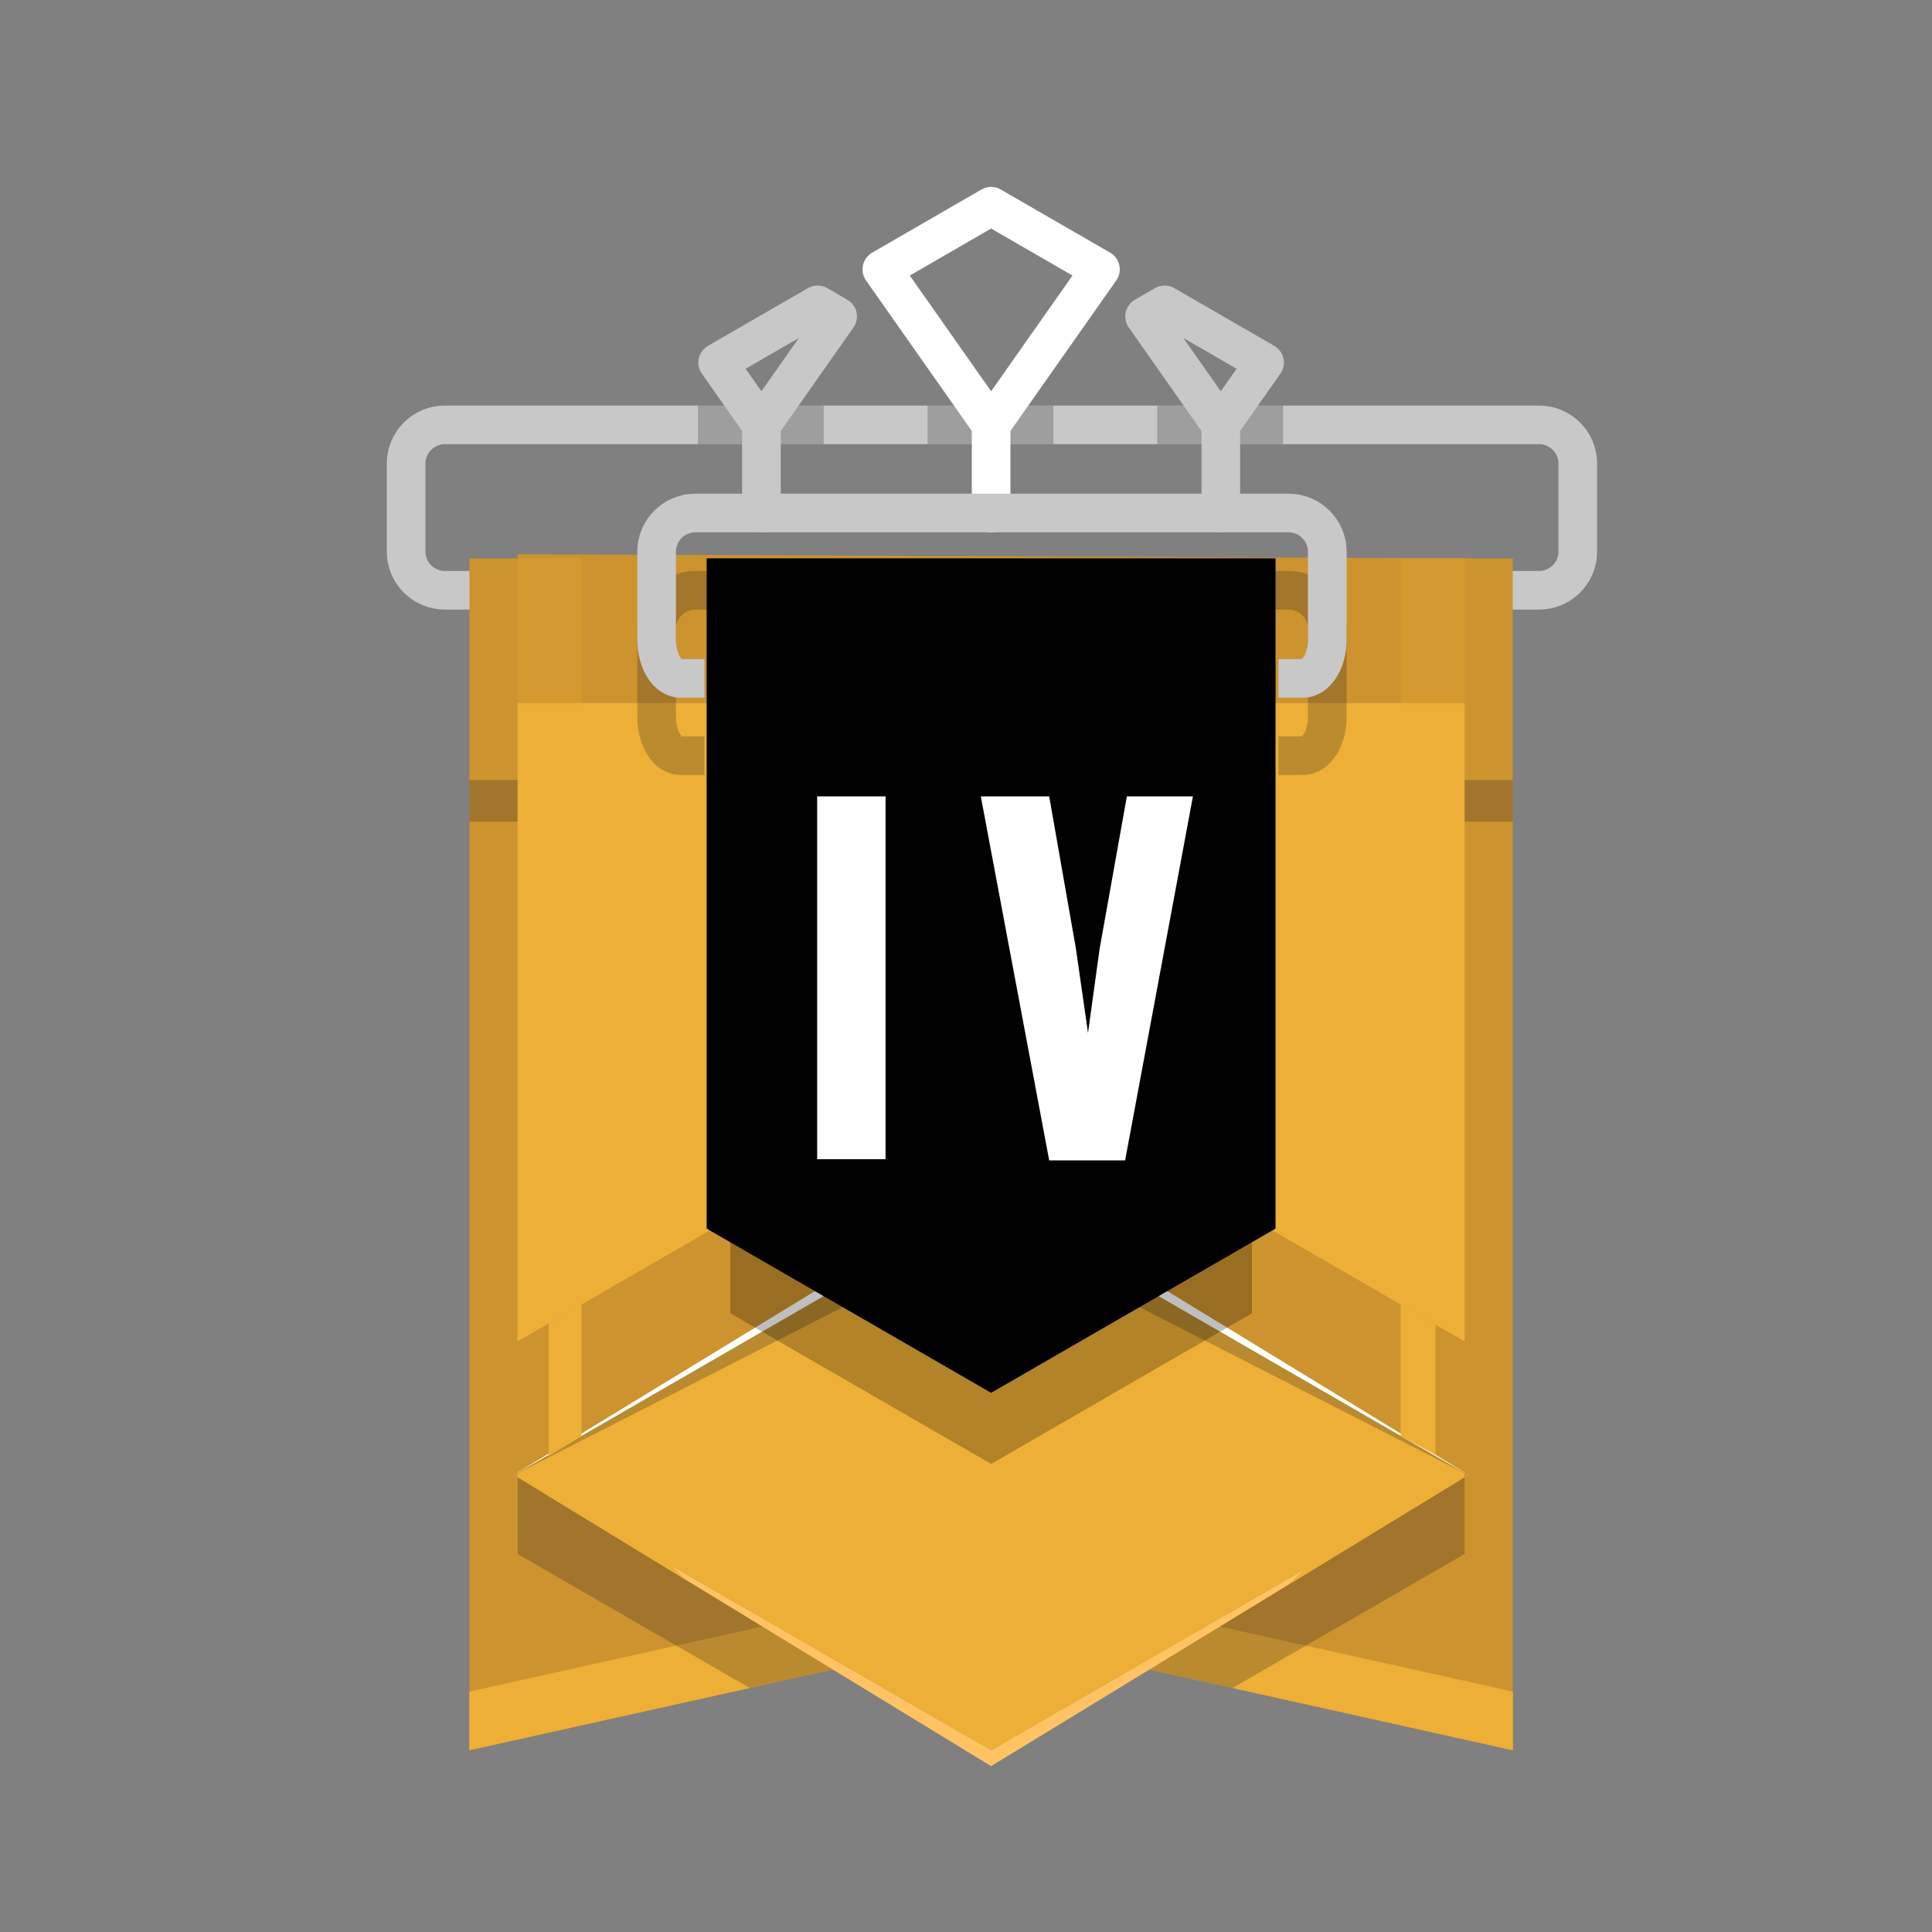 <?xml version="1.0" encoding="utf-8"?>
<!-- Generator: Adobe Illustrator 16.0.0, SVG Export Plug-In . SVG Version: 6.00 Build 0)  -->
<!DOCTYPE svg PUBLIC "-//W3C//DTD SVG 1.1//EN" "http://www.w3.org/Graphics/SVG/1.1/DTD/svg11.dtd">
<svg version="1.1" xmlns="http://www.w3.org/2000/svg" xmlns:xlink="http://www.w3.org/1999/xlink" x="0px" y="0px" width="500px"
	 height="500px" viewBox="0 0 500 500" enable-background="new 0 0 500 500" xml:space="preserve">
<rect x="0" y="0" width="500" height="500" fill="#808080" stroke="none"/>
<symbol  id="League_x5F_Gold" viewBox="-250.5 -250.36 501 501">
	<g>
		<path fill="none" stroke="#C8C8C8" stroke-width="10" stroke-linecap="round" stroke-linejoin="round" stroke-miterlimit="10" d="
			M141.83,99.57c5.5,0,10,4.5,10,10v22.81c0,5.5-4.5,10-10,10H-141.4c-5.5,0-10-4.5-10-10v-22.81c0-5.5,4.5-10,10-10H141.83z"/>
	</g>
	<polygon opacity="0" fill="#EDAF35" points="173.21,-100.64 0,-200.64 -173.21,-100.64 -173.21,99.36 0,199.36 173.21,99.36 	"/>
	<polygon opacity="0" fill="none" stroke="#231F20" stroke-miterlimit="10" points="250,-249.86 -250,-249.86 -250,250.14 
		250,250.14 	"/>
	<polygon fill="#CC932F" points="-135,-200.64 0,-170.64 135,-200.64 135,107.84 -135,107.84 	"/>
	<polyline fill="#CC932F" points="122.53,107.84 122.53,70.38 -122.53,70.38 -122.53,108.9 	"/>
	<polygon fill="#EDAF35" points="135.04,-200.64 135.04,-185.45 0,-155.45 -135.04,-185.45 -135.04,-200.64 0,-170.64 	"/>
	<polygon fill="#EDAF35" points="-122.53,-129.9 0,-200.64 122.53,-129.9 122.53,70.38 -122.53,70.38 	"/>
	<polygon opacity="0.25" fill="#231F20" points="-122.53,39.7 -135,39.7 -135,50.45 -122.53,50.45 	"/>
	<polygon opacity="0.25" fill="#231F20" points="135,39.7 122.53,39.7 122.53,50.45 135,50.45 	"/>
	<path opacity="0.25" fill="#231F20" d="M-122.53-149.84l60.07-34.68l24.94,5.54l-85.01,49.08V-149.84z M37.52-178.98l24.94-5.54
		l60.07,34.68v19.94L37.52-178.98z"/>
	<polygon fill="#FFC364" points="124.41,-128.82 0,-200.64 -124.41,-128.82 0,-204.74 	"/>
	<path fill="#EDAF35" d="M-122.53-129.9l43.44-26.58L-106-129.59V70.38h-16.53V-129.9z M106,70.38v-201.72l-29.52-26.73l46.04,28.16
		V70.38H106z"/>
	<g>
		<polygon fill="#EDAF35" points="-10.47,89.64 0,95.69 10.47,89.64 10.47,-194.6 0,-200.64 -10.47,-194.6 		"/>
		<polygon fill="#EDAF35" points="40.47,89.64 50.94,95.69 61.41,89.64 61.41,-165.19 50.94,-171.23 40.47,-177.28 		"/>
		<polygon fill="#EDAF35" points="-61.41,89.64 -50.94,95.69 -40.47,89.64 -40.47,-177.28 -50.94,-171.23 -61.41,-165.19 		"/>
	</g>
	<g>
		<polygon fill="#CC932F" points="124.41,-129.9 124.41,-95.9 0,-24.08 -124.41,-95.9 -124.41,-129.9 0,-58.08 		"/>
		<polygon opacity="0.25" fill="#231F20" points="-124.41,-129.9 0,-58.08 124.41,-129.9 0,-66.34 		"/>
		<polygon fill="#FFFFFF" points="-124.41,-129.9 0,-58.08 124.41,-129.9 0,-53.98 		"/>
	</g>
	<path fill="#EDAF35" d="M-106-119.28v34l-8.5-4.91v-34.31 M115-124.16v33.69l-9,5.2v-34"/>
	<g>
		<g opacity="0.25">
			<path fill="none" stroke="#231F20" stroke-width="10" stroke-linejoin="round" stroke-miterlimit="10" d="M74.36,56.76
				c0,0,2.84,0,6.32,0s6.32,4.5,6.32,10l0,22.81c0,5.5-4.5,10-10,10H-76.57c-5.5,0-10-4.5-10-10l0-22.81c0-5.5,2.79-10,6.19-10
				s6.19,0,6.19,0"/>
		</g>
		<g>
			<g opacity="0.25">
				
					<line fill="none" stroke="#231F20" stroke-width="10" stroke-linejoin="round" stroke-miterlimit="10" x1="75.56" y1="142.38" x2="42.99" y2="142.38"/>
			</g>
			
				<line fill="none" stroke="#C8C8C8" stroke-width="10" stroke-linecap="round" stroke-linejoin="round" stroke-miterlimit="10" x1="59.44" y1="142.38" x2="59.44" y2="119.57"/>
			
				<polygon fill="none" stroke="#C8C8C8" stroke-width="10" stroke-linecap="round" stroke-linejoin="round" stroke-miterlimit="10" points="
				59.44,142.38 39.72,170.44 44.91,173.43 70.77,158.5 			"/>
		</g>
		<g>
			<g opacity="0.25">
				
					<line fill="none" stroke="#231F20" stroke-width="10" stroke-linejoin="round" stroke-miterlimit="10" x1="16.12" y1="142.38" x2="-16.45" y2="142.38"/>
			</g>
			
				<line fill="none" stroke="#FFFFFF" stroke-width="10" stroke-linecap="round" stroke-linejoin="round" stroke-miterlimit="10" x1="0" y1="142.38" x2="0" y2="119.57"/>
			
				<polygon fill="none" stroke="#FFFFFF" stroke-width="10" stroke-linecap="round" stroke-linejoin="round" stroke-miterlimit="10" points="
				0,142.38 -28.28,182.62 0,198.96 28.29,182.62 			"/>
		</g>
		<g>
			<g opacity="0.25">
				
					<line fill="none" stroke="#231F20" stroke-width="10" stroke-linejoin="round" stroke-miterlimit="10" x1="-43.32" y1="142.38" x2="-75.89" y2="142.38"/>
			</g>
			
				<line fill="none" stroke="#C8C8C8" stroke-width="10" stroke-linecap="round" stroke-linejoin="round" stroke-miterlimit="10" x1="-59.44" y1="142.38" x2="-59.44" y2="119.57"/>
			
				<polygon fill="none" stroke="#C8C8C8" stroke-width="10" stroke-linecap="round" stroke-linejoin="round" stroke-miterlimit="10" points="
				-59.44,142.38 -70.77,158.5 -44.91,173.43 -39.72,170.44 			"/>
		</g>
		<g>
			<path fill="none" stroke="#C8C8C8" stroke-width="10" stroke-linejoin="round" stroke-miterlimit="10" d="M74.36,76.76
				c0,0,2.84,0,6.32,0s6.32,4.5,6.32,10l0,22.81c0,5.5-4.5,10-10,10H-76.57c-5.5,0-10-4.5-10-10l0-22.81c0-5.5,2.79-10,6.19-10
				s6.19,0,6.19,0"/>
		</g>
	</g>
	<path opacity="0.25" fill="#EDAF35" d="M-106,68.4v39.44h-16.53v-39.5 M122.53,68.34v39.5H106V68.05"/>
</symbol>
<symbol  id="Position_x5F_4" viewBox="-250.5 -250.5 501 501">
	<polygon opacity="0.25" points="67.5,-87.55 67.5,37.03 0,37.03 -67.5,37.03 -67.5,-87.55 0,-126.53 	"/>
	<polygon opacity="0" fill="none" stroke="#FF0000" stroke-width="10" stroke-miterlimit="10" points="-173.21,99.22 0,199.22 
		173.21,99.22 173.21,-100.78 0,-200.78 -173.21,-100.78 	"/>
	<polygon opacity="0" fill="none" stroke="#FF0000" stroke-width="10" stroke-miterlimit="10" points="-142.03,-82.78 0,-0.78 
		142.03,-82.78 142.03,-82.78 0,-164.78 -142.03,-82.78 	"/>
	<polygon opacity="0" fill="none" stroke="#231F20" stroke-miterlimit="10" points="250,-250 -250,-250 -250,250 250,250 	"/>
	<g>
		<polygon points="73.61,-65.63 73.61,107.84 0,107.84 -73.62,107.84 -73.62,-65.63 0,-108.13 		"/>
		<g>
			<path fill="#FFFFFF" d="M-45.02-47.67v93.9h17.7v-93.9H-45.02z"/>
			<path fill="#FFFFFF" d="M15.03-47.97l-17.7,94.2h17.7l6.9-39.3l3.15-21.9l3,21.75l7.05,39.45h17.1l-17.55-94.2H15.03z"/>
		</g>
	</g>
	<polygon fill="none" points="135,99.25 0,99.36 -135,99.25 -135,-122.84 0,-200.78 135,-122.84 	"/>
</symbol>
<symbol  id="base" viewBox="-251.5 -251.36 503 503">
	<polygon fill="none" stroke="#231F20" stroke-width="3" stroke-miterlimit="10" points="250,-249.86 -250,-249.86 -250,250.14 
		250,250.14 	"/>
	<line fill="none" stroke="#231F20" stroke-width="3" stroke-miterlimit="10" x1="-250" y1="250.14" x2="250" y2="-249.86"/>
	<line fill="none" stroke="#231F20" stroke-width="3" stroke-miterlimit="10" x1="250" y1="250.14" x2="-250" y2="-249.86"/>
	<polygon fill="none" stroke="#FF0000" stroke-width="10" stroke-miterlimit="10" points="-173.21,99.36 0,199.36 173.21,99.36 
		173.21,-100.64 0,-200.64 -173.21,-100.64 	"/>
</symbol>
<g id="Layer_1" display="none">
</g>
<g id="_x5B_HBE_x5D__-_Bg" display="none">
	<rect x="-54.6" y="-2129.43" display="inline" fill="#3A3A3A" width="2615.48" height="4079.18"/>
</g>
<g id="_x5B_HBE_x5D__-_Struct" display="none">
	<g id="League_x5F_Bronze" display="inline">
	</g>
	
		<use xlink:href="#base"  width="503" height="503" id="XMLID_13_" x="-251.5" y="-251.36" transform="matrix(1 0 0 -1 256.5 252.334)" display="inline" overflow="visible"/>
</g>
<g id="Bases">
	<g id="League_x5F_Diamond_x5F_Small">
		<g id="League_x5F_Diamond">
		</g>
	</g>
</g>
<g id="Compound">
	<g id="Rank_x5F_Copper_x5F_4_x5F_Small_1_">
		<g id="Rank_x5F_Copper_x5F_4_2_">
		</g>
	</g>
	<g id="Rank_x5F_Copper_x5F_4_x5F_Small_2_">
		<g id="Rank_x5F_Copper_x5F_4_3_">
		</g>
	</g>
	<g id="Rank_x5F_Copper_x5F_4_5_">
		<g id="League_x5F_Copper">
		</g>
	</g>
	<g id="Rank_x5F_Copper_x5F_4_x5F_Small_4_">
		<g id="Rank_x5F_Copper_x5F_4_6_">
		</g>
	</g>
	<g id="Rank_x5F_Copper_x5F_4_x5F_Small_3_">
		<g id="Rank_x5F_Copper_x5F_4_4_">
		</g>
	</g>
	<g id="Rank_x5F_Copper_x5F_4_x5F_Small">
		<g id="Rank_x5F_Copper_x5F_4">
		</g>
	</g>
	<g id="Position_x5F_1_x5F_Small">
		<g id="Position_x5F_1_1_">
		</g>
	</g>
	<g id="Rank_x5F_Copper_x5F_3">
	</g>
	<g id="Rank_x5F_Copper_x5F_2">
	</g>
	<g id="Rank_x5F_Copper_x5F_1">
	</g>
	<g id="Rank_x5F_Bronze_x5F_4">
	</g>
	<g id="Rank_x5F_Bronze_x5F_3">
	</g>
	<g id="Rank_x5F_Bronze_x5F_2">
	</g>
	<g id="Rank_x5F_Bronze_x5F_1">
	</g>
	<g id="Rank_x5F_Silver_x5F_4">
	</g>
	<g id="Rank_x5F_Silver_x5F_3">
	</g>
	<g id="Rank_x5F_Silver_x5F_2">
	</g>
	<g id="Rank_x5F_Silver_x5F_1">
	</g>
	<g id="Rank_x5F_Gold_x5F_4">
		
			<use xlink:href="#League_x5F_Gold"  width="501" height="501" x="-250.5" y="-250.36" transform="matrix(1 0 0 -1 256.5 252.334)" overflow="visible"/>
		
			<use xlink:href="#Position_x5F_4"  width="501" height="501" id="XMLID_45_" x="-250.5" y="-250.5" transform="matrix(1 0 0 -1 256.5 252.334)" overflow="visible"/>
	</g>
	<g id="Rank_x5F_Gold_x5F_3">
	</g>
	<g id="Rank_x5F_Gold_x5F_2">
	</g>
	<g id="Rank_x5F_Gold_x5F_1">
	</g>
	<g id="Rank_x5F_Platinum_x5F_4">
	</g>
	<g id="Rank_x5F_Platinum_x5F_3">
	</g>
	<g id="Rank_x5F_Platinum_x5F_2">
	</g>
	<g id="Rank_x5F_Platinum_x5F_1">
		<g id="Position_x5F_1">
		</g>
	</g>
</g>
</svg>
